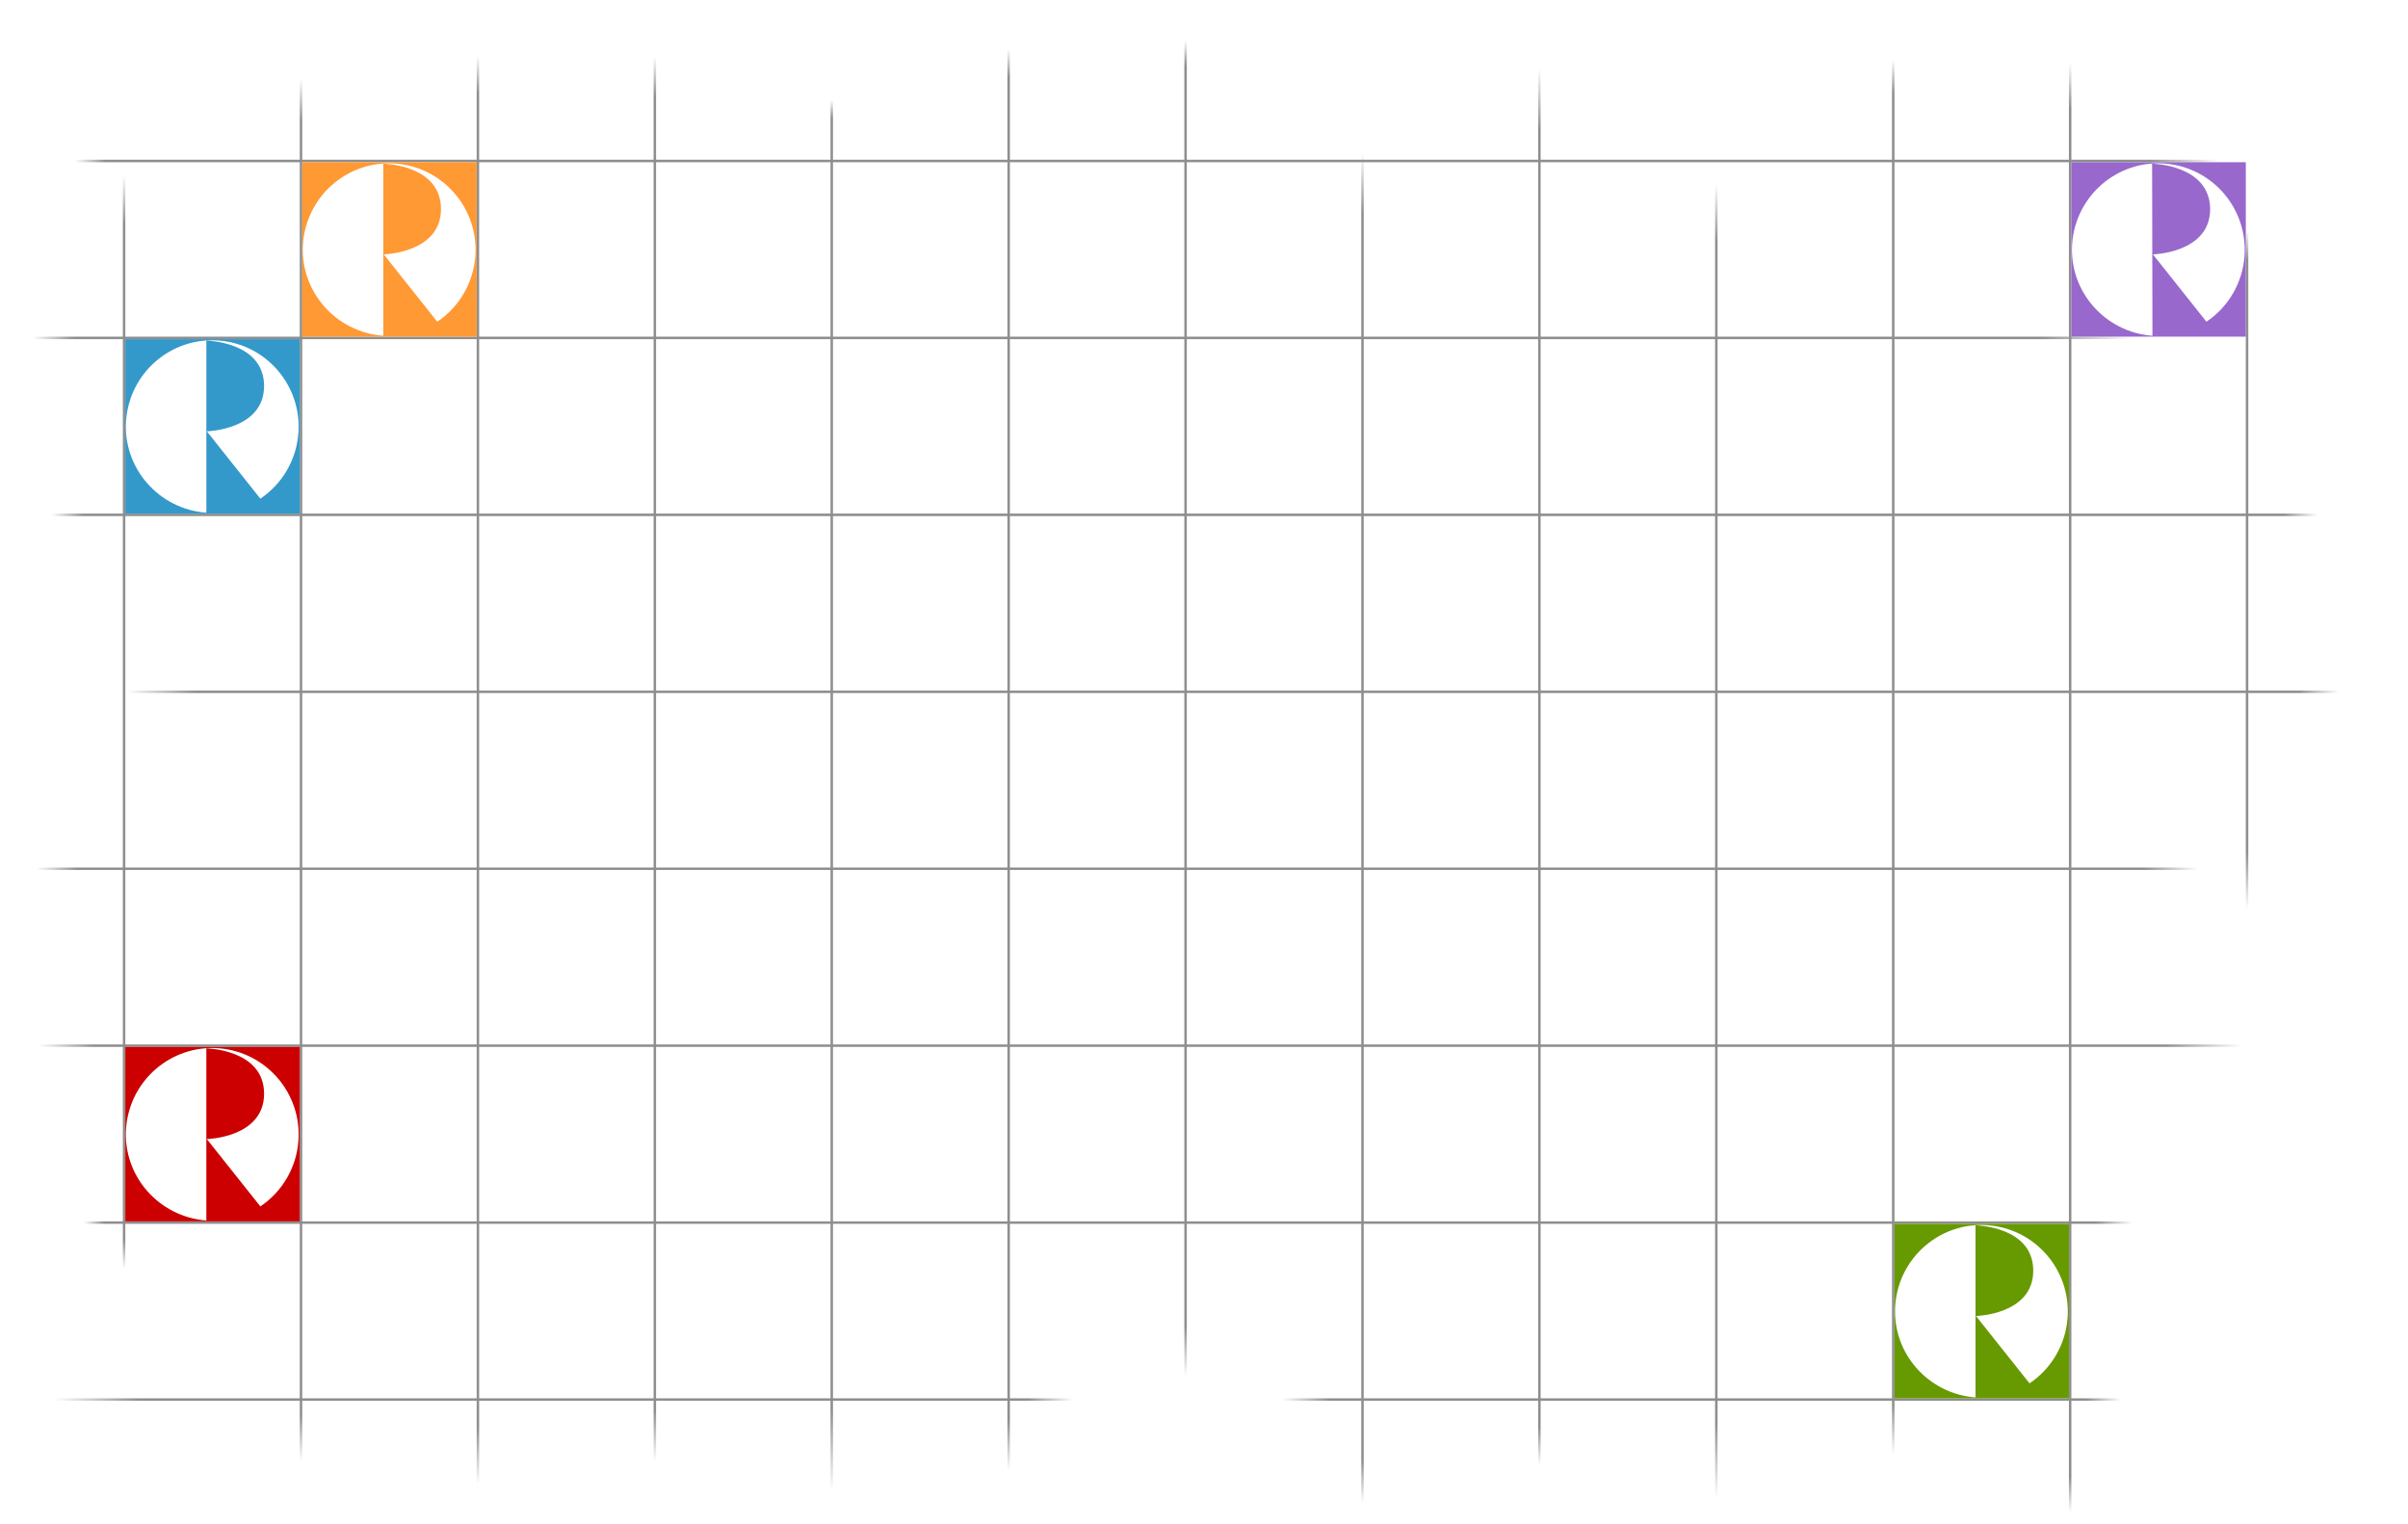 <?xml version="1.0" encoding="UTF-8" standalone="no"?>
<!-- Created with Inkscape (http://www.inkscape.org/) -->

<svg
   xmlns:dc="http://purl.org/dc/elements/1.1/"
   xmlns:cc="http://creativecommons.org/ns#"
   xmlns:rdf="http://www.w3.org/1999/02/22-rdf-syntax-ns#"
   xmlns:svg="http://www.w3.org/2000/svg"
   xmlns="http://www.w3.org/2000/svg"
   xmlns:xlink="http://www.w3.org/1999/xlink"
   xmlns:sodipodi="http://sodipodi.sourceforge.net/DTD/sodipodi-0.dtd"
   xmlns:inkscape="http://www.inkscape.org/namespaces/inkscape"
   height="620"
   width="980"
   version="1.1"
   id="svg3277"
   inkscape:version="0.48.5 r10040"
   sodipodi:docname="hg576.svg">
  <sodipodi:namedview
     pagecolor="#ffffff"
     bordercolor="#666666"
     borderopacity="1"
     objecttolerance="10"
     gridtolerance="10"
     guidetolerance="10"
     inkscape:pageopacity="0"
     inkscape:pageshadow="2"
     inkscape:window-width="1071"
     inkscape:window-height="1004"
     id="namedview3529"
     showgrid="false"
     inkscape:zoom="0.70710678"
     inkscape:cx="502.16444"
     inkscape:cy="354.3346"
     inkscape:window-x="0"
     inkscape:window-y="27"
     inkscape:window-maximized="0"
     inkscape:current-layer="svg3277" />
  <defs
     id="defs3281">
    <linearGradient
       id="linearGradient4318">
      <stop
         id="stop4320"
         offset="0"
         stop-opacity="0"
         stop-color="#8e8e8e" />
      <stop
         id="stop4322"
         offset="0.027"
         stop-color="#8e8e8e" />
      <stop
         id="stop4324"
         offset="0.956"
         stop-color="#8e8e8e" />
      <stop
         id="stop4326"
         offset="1"
         stop-opacity="0"
         stop-color="#8e8e8e" />
    </linearGradient>
    <linearGradient
       id="linearGradient4231">
      <stop
         stop-color="#8e8e8e"
         stop-opacity="0"
         offset="0"
         id="stop3284" />
      <stop
         stop-color="#8e8e8e"
         offset="0.057"
         id="stop3286" />
      <stop
         stop-color="#8e8e8e"
         offset="0.956"
         id="stop3288" />
      <stop
         stop-color="#8e8e8e"
         stop-opacity="0"
         offset="1"
         id="stop3290" />
    </linearGradient>
    <linearGradient
       id="linearGradient4127"
       y2="-41.068"
       gradientUnits="userSpaceOnUse"
       x2="880.846"
       gradientTransform="matrix(0.765,0,0,0.941,-70.559,497.934)"
       y1="-41.068"
       x1="-259.92">
      <stop
         stop-color="#8e8e8e"
         stop-opacity="0"
         offset="0"
         id="stop3293" />
      <stop
         stop-color="#8e8e8e"
         offset="0.014"
         id="stop3295" />
      <stop
         stop-color="#8e8e8e"
         offset="0.967"
         id="stop3297" />
      <stop
         stop-color="#8e8e8e"
         stop-opacity="0"
         offset="1"
         id="stop3299" />
    </linearGradient>
    <linearGradient
       id="linearGradient4159"
       y2="79.475"
       gradientUnits="userSpaceOnUse"
       x2="1252.6"
       gradientTransform="matrix(0.765,0,0,1.045,-390.559,448.9)"
       y1="79.475"
       x1="135.665">
      <stop
         stop-color="#8e8e8e"
         stop-opacity="0"
         offset="0"
         id="stop3302" />
      <stop
         stop-color="#8e8e8e"
         offset="0.02"
         id="stop3304" />
      <stop
         stop-color="#8e8e8e"
         offset="0.956"
         id="stop3306" />
      <stop
         stop-color="#8e8e8e"
         stop-opacity="0"
         offset="1"
         id="stop3308" />
    </linearGradient>
    <linearGradient
       id="linearGradient4167"
       y2="199.75"
       gradientUnits="userSpaceOnUse"
       x2="933.137"
       gradientTransform="matrix(0.765,0,0,0.941,-70.559,416.037)"
       y1="199.75"
       x1="-272.65">
      <stop
         stop-color="#8e8e8e"
         stop-opacity="0"
         offset="0"
         id="stop3311" />
      <stop
         stop-color="#8e8e8e"
         offset="0.014"
         id="stop3313" />
      <stop
         stop-color="#8e8e8e"
         offset="0.985"
         id="stop3315" />
      <stop
         stop-color="#8e8e8e"
         stop-opacity="0"
         offset="1"
         id="stop3317" />
    </linearGradient>
    <linearGradient
       id="linearGradient4175"
       y2="320.14"
       gradientUnits="userSpaceOnUse"
       x2="1426.297"
       gradientTransform="matrix(0.765,0,0,0.941,-439.344,375.265)"
       y1="320.14"
       x1="249.384">
      <stop
         stop-color="#8e8e8e"
         stop-opacity="0"
         offset="0"
         id="stop3320" />
      <stop
         stop-color="#8e8e8e"
         offset="0.031"
         id="stop3322" />
      <stop
         stop-color="#8e8e8e"
         offset="0.982"
         id="stop3324" />
      <stop
         stop-color="#8e8e8e"
         stop-opacity="0"
         offset="1"
         id="stop3326" />
    </linearGradient>
    <linearGradient
       id="linearGradient4187"
       y2="559.18"
       gradientUnits="userSpaceOnUse"
       x2="1311.255"
       gradientTransform="matrix(0.765,0,0,0.941,-390.559,293.366)"
       y1="559.18"
       x1="138.767">
      <stop
         stop-color="#8e8e8e"
         stop-opacity="0"
         offset="0"
         id="stop3329" />
      <stop
         stop-color="#8e8e8e"
         offset="0.025"
         id="stop3331" />
      <stop
         stop-color="#8e8e8e"
         offset="0.965"
         id="stop3333" />
      <stop
         stop-color="#8e8e8e"
         stop-opacity="0"
         offset="1"
         id="stop3335" />
    </linearGradient>
    <linearGradient
       id="linearGradient4189"
       y2="440.47"
       gradientUnits="userSpaceOnUse"
       x2="869.313"
       gradientTransform="matrix(0.765,0,0,0.941,-70.559,334.138)"
       y1="440.47"
       x1="-280.6">
      <stop
         stop-color="#8e8e8e"
         stop-opacity="0"
         offset="0"
         id="stop3338" />
      <stop
         stop-color="#8e8e8e"
         offset="0.019"
         id="stop3340" />
      <stop
         stop-color="#8e8e8e"
         offset="0.975"
         id="stop3342" />
      <stop
         stop-color="#8e8e8e"
         stop-opacity="0"
         offset="1"
         id="stop3344" />
    </linearGradient>
    <linearGradient
       id="linearGradient4201"
       y2="679.59"
       gradientUnits="userSpaceOnUse"
       x2="768.996"
       gradientTransform="matrix(0.812,0,0,0.999,-56.397,213.57)"
       y1="679.59"
       x1="-257.98">
      <stop
         stop-color="#8e8e8e"
         stop-opacity="0"
         offset="0"
         id="stop3347" />
      <stop
         stop-color="#8e8e8e"
         offset="0.01"
         id="stop3349" />
      <stop
         stop-color="#8e8e8e"
         offset="0.982"
         id="stop3351" />
      <stop
         stop-color="#8e8e8e"
         stop-opacity="0"
         offset="1"
         id="stop3353" />
    </linearGradient>
    <linearGradient
       id="linearGradient4245"
       y2="103.128"
       gradientUnits="userSpaceOnUse"
       x2="0.516"
       gradientTransform="matrix(0.998,0,0,0.666,-106.058,348.555)"
       y1="976.012"
       x1="0.516">
      <stop
         stop-color="#8e8e8e"
         stop-opacity="0"
         offset="0"
         id="stop3356" />
      <stop
         stop-color="#8e8e8e"
         offset="0.04"
         id="stop3358" />
      <stop
         stop-color="#8e8e8e"
         offset="0.974"
         id="stop3360" />
      <stop
         stop-color="#8e8e8e"
         stop-opacity="0"
         offset="1"
         id="stop3362" />
    </linearGradient>
    <linearGradient
       id="linearGradient4253"
       y2="-166.986"
       gradientUnits="userSpaceOnUse"
       x2="121.18"
       gradientTransform="matrix(0.999,0,0,0.666,-153.891,528.473)"
       y1="691.535"
       x1="121.18">
      <stop
         stop-color="#8e8e8e"
         stop-opacity="0"
         offset="0"
         id="stop3365" />
      <stop
         stop-color="#8e8e8e"
         offset="0.036"
         id="stop3367" />
      <stop
         stop-color="#8e8e8e"
         offset="0.971"
         id="stop3369" />
      <stop
         stop-color="#8e8e8e"
         stop-opacity="0"
         offset="1"
         id="stop3371" />
    </linearGradient>
    <linearGradient
       id="linearGradient4261"
       y2="130.708"
       gradientUnits="userSpaceOnUse"
       x2="241.34"
       gradientTransform="matrix(0.834,0,0,0.666,-162.047,348.001)"
       y1="980.503"
       x1="241.34">
      <stop
         stop-color="#8e8e8e"
         stop-opacity="0"
         offset="0"
         id="stop3374" />
      <stop
         stop-color="#8e8e8e"
         offset="0.057"
         id="stop3376" />
      <stop
         stop-color="#8e8e8e"
         offset="0.987"
         id="stop3378" />
      <stop
         stop-color="#8e8e8e"
         stop-opacity="0"
         offset="1"
         id="stop3380" />
    </linearGradient>
    <linearGradient
       id="linearGradient4269"
       y2="-171.372"
       gradientUnits="userSpaceOnUse"
       x2="361.49"
       gradientTransform="matrix(0.999,0,0,0.665,-249.773,528.262)"
       y1="698.475"
       x1="361.49">
      <stop
         stop-color="#8e8e8e"
         stop-opacity="0"
         offset="0"
         id="stop3383" />
      <stop
         stop-color="#8e8e8e"
         offset="0.035"
         id="stop3385" />
      <stop
         stop-color="#8e8e8e"
         offset="0.98"
         id="stop3387" />
      <stop
         stop-color="#8e8e8e"
         stop-opacity="0"
         offset="1"
         id="stop3389" />
    </linearGradient>
    <linearGradient
       id="linearGradient4289"
       y2="94.508"
       gradientUnits="userSpaceOnUse"
       x2="480.61"
       gradientTransform="matrix(0.834,0,0,0.666,-218.046,348.001)"
       y1="910.486"
       x1="480.61">
      <stop
         stop-color="#8e8e8e"
         stop-opacity="0"
         offset="0"
         id="stop3392" />
      <stop
         stop-color="#8e8e8e"
         offset="0.037"
         id="stop3394" />
      <stop
         stop-color="#8e8e8e"
         offset="0.981"
         id="stop3396" />
      <stop
         stop-color="#8e8e8e"
         stop-opacity="0"
         offset="1"
         id="stop3398" />
    </linearGradient>
    <linearGradient
       id="linearGradient4305"
       y2="111.645"
       xlink:href="#linearGradient4318"
       gradientUnits="userSpaceOnUse"
       x2="718.85"
       gradientTransform="matrix(0.834,0,0,0.666,-274.08,348.001)"
       y1="964.806"
       x1="718.85" />
    <linearGradient
       id="linearGradient4313"
       y2="-88.814"
       xlink:href="#linearGradient4231"
       gradientUnits="userSpaceOnUse"
       x2="841.07"
       gradientTransform="matrix(0.834,0,0,0.666,-302.101,528.485)"
       y1="713.942"
       x1="841.07" />
    <linearGradient
       id="linearGradient4321"
       y2="105.977"
       gradientUnits="userSpaceOnUse"
       x2="960.71"
       gradientTransform="matrix(0.834,0,0,0.666,-330.049,348.001)"
       y1="958.167"
       x1="960.71">
      <stop
         stop-color="#8e8e8e"
         stop-opacity="0"
         offset="0"
         id="stop3403" />
      <stop
         stop-color="#8e8e8e"
         offset="0.035"
         id="stop3405" />
      <stop
         stop-color="#8e8e8e"
         offset="0.976"
         id="stop3407" />
      <stop
         stop-color="#8e8e8e"
         stop-opacity="0"
         offset="1"
         id="stop3409" />
    </linearGradient>
    <linearGradient
       id="linearGradient4329"
       y2="-162.531"
       gradientUnits="userSpaceOnUse"
       x2="1082.4"
       gradientTransform="matrix(0.833,0,0,0.666,-357.625,528.485)"
       y1="722.505"
       x1="1082.4">
      <stop
         stop-color="#8e8e8e"
         stop-opacity="0"
         offset="0"
         id="stop3412" />
      <stop
         stop-color="#8e8e8e"
         offset="0.024"
         id="stop3414" />
      <stop
         stop-color="#8e8e8e"
         offset="0.969"
         id="stop3416" />
      <stop
         stop-color="#8e8e8e"
         stop-opacity="0"
         offset="1"
         id="stop3418" />
    </linearGradient>
    <linearGradient
       id="linearGradient4337"
       y2="210.384"
       gradientUnits="userSpaceOnUse"
       x2="1200"
       gradientTransform="matrix(0.734,0,0,0.666,-266.431,348.001)"
       y1="624.992"
       x1="1200">
      <stop
         stop-color="#8e8e8e"
         stop-opacity="0"
         offset="0"
         id="stop3421" />
      <stop
         stop-color="#8e8e8e"
         offset="0.083"
         id="stop3423" />
      <stop
         stop-color="#8e8e8e"
         offset="0.956"
         id="stop3425" />
      <stop
         stop-color="#8e8e8e"
         stop-opacity="0"
         offset="1"
         id="stop3427" />
    </linearGradient>
    <linearGradient
       id="linearGradient4597"
       y2="176.343"
       gradientUnits="userSpaceOnUse"
       y1="844.081"
       gradientTransform="matrix(0.833,0,0,0.666,-249.915,348.404)"
       x2="0.516"
       x1="0.516">
      <stop
         stop-color="#8e8e8e"
         stop-opacity="0"
         offset="0"
         id="stop3430" />
      <stop
         stop-color="#8e8e8e"
         offset="0.026"
         id="stop3432" />
      <stop
         stop-color="#8e8e8e"
         offset="0.956"
         id="stop3434" />
      <stop
         stop-color="#8e8e8e"
         stop-opacity="0"
         offset="1"
         id="stop3436" />
    </linearGradient>
    <linearGradient
       id="linearGradient4647"
       y2="118.086"
       gradientUnits="userSpaceOnUse"
       y1="962.472"
       gradientTransform="matrix(0.833,0,0,0.666,-177.915,347.918)"
       x2="0.516"
       x1="0.516">
      <stop
         stop-color="#8e8e8e"
         stop-opacity="0"
         offset="0"
         id="stop3439" />
      <stop
         stop-color="#8e8e8e"
         offset="0.033"
         id="stop3441" />
      <stop
         stop-color="#8e8e8e"
         offset="0.97"
         id="stop3443" />
      <stop
         stop-color="#8e8e8e"
         stop-opacity="0"
         offset="1"
         id="stop3445" />
    </linearGradient>
    <linearGradient
       id="linearGradient4739"
       y2="798.97"
       gradientUnits="userSpaceOnUse"
       y1="798.97"
       gradientTransform="matrix(0.812,0,0,1.168,-456.643,30.375)"
       x2="1255.883"
       x1="220.011">
      <stop
         stop-color="#8e8e8e"
         stop-opacity="0"
         offset="0"
         id="stop3448" />
      <stop
         stop-color="#8e8e8e"
         offset="0.041"
         id="stop3450" />
      <stop
         stop-color="#8e8e8e"
         offset="0.471"
         id="stop3452" />
      <stop
         stop-color="#8e8e8e"
         stop-opacity="0"
         offset="0.493"
         id="stop3454" />
      <stop
         stop-color="#8e8e8e"
         stop-opacity="0"
         offset="0.594"
         id="stop3456" />
      <stop
         stop-color="#8e8e8e"
         offset="0.617"
         id="stop3458" />
      <stop
         stop-color="#8e8e8e"
         offset="0.983"
         id="stop3460" />
      <stop
         stop-color="#8e8e8e"
         stop-opacity="0"
         offset="1"
         id="stop3462" />
    </linearGradient>
    <linearGradient
       id="linearGradient4836"
       y2="-107.61"
       gradientUnits="userSpaceOnUse"
       x2="600.76"
       gradientTransform="matrix(0.834,0,0,0.666,-246.066,528.485)"
       y1="716.793"
       x1="600.76">
      <stop
         stop-color="#8e8e8e"
         stop-opacity="0"
         offset="0"
         id="stop3465" />
      <stop
         stop-color="#8e8e8e"
         offset="0.031"
         id="stop3467" />
      <stop
         stop-color="#8e8e8e"
         offset="0.956"
         id="stop3469" />
      <stop
         stop-color="#8e8e8e"
         stop-opacity="0"
         offset="1"
         id="stop3471" />
    </linearGradient>
  </defs>
  <g
     stroke-miterlimit="4"
     transform="translate(300,-394.402)"
     id="g3473"
     style="stroke-linecap:round;stroke-linejoin:round;stroke-miterlimit:4;stroke-dasharray:none">
    <path
       d="m -299.5,891.902 979,0"
       id="path3475"
       inkscape:connector-curvature="0"
       style="fill:none;stroke:url(#linearGradient4201);stroke-width:1;stroke-miterlimit:4;stroke-dasharray:none" />
    <path
       d="m -299.5,747.902 979,0"
       id="path3477"
       inkscape:connector-curvature="0"
       style="fill:none;stroke:url(#linearGradient4189);stroke-width:1;stroke-miterlimit:4;stroke-dasharray:none" />
    <path
       d="m 679.5,819.902 -979,0"
       id="path3479"
       inkscape:connector-curvature="0"
       style="fill:none;stroke:url(#linearGradient4187);stroke-width:1;stroke-miterlimit:4;stroke-dasharray:none" />
    <path
       d="m -299.5,603.902 979,0"
       id="path3481"
       inkscape:connector-curvature="0"
       style="fill:none;stroke:url(#linearGradient4167);stroke-width:1;stroke-miterlimit:4;stroke-dasharray:none" />
    <path
       d="m 679.5,675.902 -979,0"
       id="path3483"
       inkscape:connector-curvature="0"
       style="fill:none;stroke:url(#linearGradient4175);stroke-width:1;stroke-miterlimit:4;stroke-dasharray:none" />
    <path
       d="m -299.5,459.902 979,0"
       id="path3485"
       inkscape:connector-curvature="0"
       style="fill-opacity:0;stroke:url(#linearGradient4127);stroke-width:1;stroke-miterlimit:4;stroke-dasharray:none" />
    <path
       d="m 679.5,531.902 -979,0"
       id="path3487"
       inkscape:connector-curvature="0"
       style="fill:#000000;stroke:url(#linearGradient4159);stroke-width:1;stroke-miterlimit:4;stroke-dasharray:none" />
    <path
       d="m -33.5,394.902 0,619"
       id="path3489"
       style="fill:none;stroke:url(#linearGradient4253);stroke-width:1"
       inkscape:connector-curvature="0" />
    <path
       d="m -105.5,1013.902 0,-619"
       id="path3491"
       style="fill:none;stroke:url(#linearGradient4245);stroke-width:1"
       inkscape:connector-curvature="0" />
    <path
       d="m 110.5,394.902 0,619"
       id="path3493"
       style="fill:none;stroke:url(#linearGradient4269);stroke-width:1"
       inkscape:connector-curvature="0" />
    <path
       d="m 38.5,1013.902 0,-619"
       id="path3495"
       style="fill:none;stroke:url(#linearGradient4261);stroke-width:1"
       inkscape:connector-curvature="0" />
    <path
       d="m 254.5,394.902 0,619"
       id="path3497"
       style="fill:none;stroke:url(#linearGradient4836);stroke-width:1"
       inkscape:connector-curvature="0" />
    <path
       d="m 182.5,1013.902 0,-619"
       id="path3499"
       style="fill:none;stroke:url(#linearGradient4289);stroke-width:1"
       inkscape:connector-curvature="0" />
    <path
       d="m 326.5,1013.902 0,-619"
       id="path3501"
       style="fill:none;stroke:url(#linearGradient4305);stroke-width:1"
       inkscape:connector-curvature="0" />
    <path
       d="m 398.5,394.902 0,619"
       id="path3503"
       style="fill:none;stroke:url(#linearGradient4313);stroke-width:1"
       inkscape:connector-curvature="0" />
    <path
       d="m 470.5,1013.902 0,-619"
       id="path3505"
       style="fill:none;stroke:url(#linearGradient4321);stroke-width:1"
       inkscape:connector-curvature="0" />
    <path
       d="m 542.5,394.902 0,619"
       id="path3507"
       style="fill:none;stroke:url(#linearGradient4329);stroke-width:1"
       inkscape:connector-curvature="0" />
    <path
       d="m 614.5,1013.902 0,-619"
       id="path3509"
       style="fill:none;stroke:url(#linearGradient4337);stroke-width:1"
       inkscape:connector-curvature="0" />
    <path
       d="m -249.5,1013.902 0,-619"
       id="path3511"
       inkscape:connector-curvature="0"
       style="fill:none;stroke:url(#linearGradient4597);stroke-width:1" />
    <path
       d="m -177.5,1013.902 0,-619"
       id="path3513"
       style="fill:none;stroke:url(#linearGradient4647);stroke-width:1"
       inkscape:connector-curvature="0" />
    <path
       d="m 679.5,963.902 -979,0"
       id="path3515"
       inkscape:connector-curvature="0"
       style="fill:none;stroke:url(#linearGradient4739);stroke-width:1;stroke-miterlimit:4;stroke-dasharray:none" />
  </g>
  <g
     transform="translate(300,-394.402)"
     id="g3517"
     style="fill-rule:evenodd">
    <path
       d="m -216.018,603.044 c -19.363,-1.454 -34.113,-18.211 -32.662,-37.602 1.452,-19.391 18.325,-33.932 37.688,-32.479 19.363,1.454 33.884,18.351 32.432,37.742 -0.807,10.779 -6.514,20.591 -15.479,26.611 l -21.788,-27.405 c 0,0 23.378,-0.525 23.3,-18.544 -0.078,-18.018 -23.491,-18.366 -23.491,-18.366 z M -249,532.402 h 71 v 71 h -71 z"
       id="path3519"
       inkscape:connector-curvature="0"
       style="fill:#3399ca" />
    <path
       d="m 503.994,963.044 c -19.363,-1.454 -34.113,-18.211 -32.662,-37.602 1.452,-19.391 18.325,-33.932 37.688,-32.479 19.363,1.454 33.884,18.351 32.432,37.742 -0.807,10.779 -6.514,20.591 -15.479,26.611 l -21.788,-27.405 c 0,0 23.378,-0.525 23.3,-18.544 -0.078,-18.018 -23.491,-18.366 -23.491,-18.366 z M 471,892.402 h 71 v 71 h -71 z"
       id="path3521"
       inkscape:connector-curvature="0"
       style="fill:#679a00" />
    <path
       d="m 575.994,531.044 c -19.363,-1.454 -34.113,-18.211 -32.662,-37.602 1.452,-19.391 18.325,-33.932 37.689,-32.479 19.363,1.454 33.884,18.351 32.432,37.742 -0.807,10.779 -6.514,20.591 -15.479,26.611 l -21.788,-27.405 c 0,0 23.378,-0.525 23.3,-18.544 -0.239,-18.017 -23.627,-18.365 -23.627,-18.365 z M 543,460.402 h 71 v 71 h -71 z"
       id="path3523"
       inkscape:connector-curvature="0"
       style="fill:#9868cc" />
    <path
       d="m -144.018,531.044 c -19.363,-1.453 -34.115,-18.211 -32.659,-37.602 1.452,-19.391 18.325,-33.932 37.688,-32.479 19.363,1.454 33.884,18.351 32.432,37.742 -0.809,10.78 -6.516,20.591 -15.482,26.611 l -21.788,-27.405 c 0,0 23.378,-0.525 23.3,-18.544 -0.078,-18.018 -23.491,-18.366 -23.491,-18.366 z M -177,460.402 h 71 v 71 h -71 z"
       id="path3525"
       inkscape:connector-curvature="0"
       style="fill:#ff9934" />
    <path
       d="m -216.018,891.044 c -19.363,-1.454 -34.113,-18.211 -32.662,-37.602 1.452,-19.391 18.325,-33.932 37.688,-32.479 19.363,1.454 33.884,18.351 32.432,37.742 -0.807,10.779 -6.514,20.591 -15.479,26.611 l -21.788,-27.405 c 0,0 23.378,-0.525 23.3,-18.544 -0.078,-18.018 -23.491,-18.366 -23.491,-18.366 z M -249,820.402 h 71 v 71 h -71 z"
       id="path3527"
       inkscape:connector-curvature="0"
       style="fill:#cc0000" />
  </g>
</svg>
